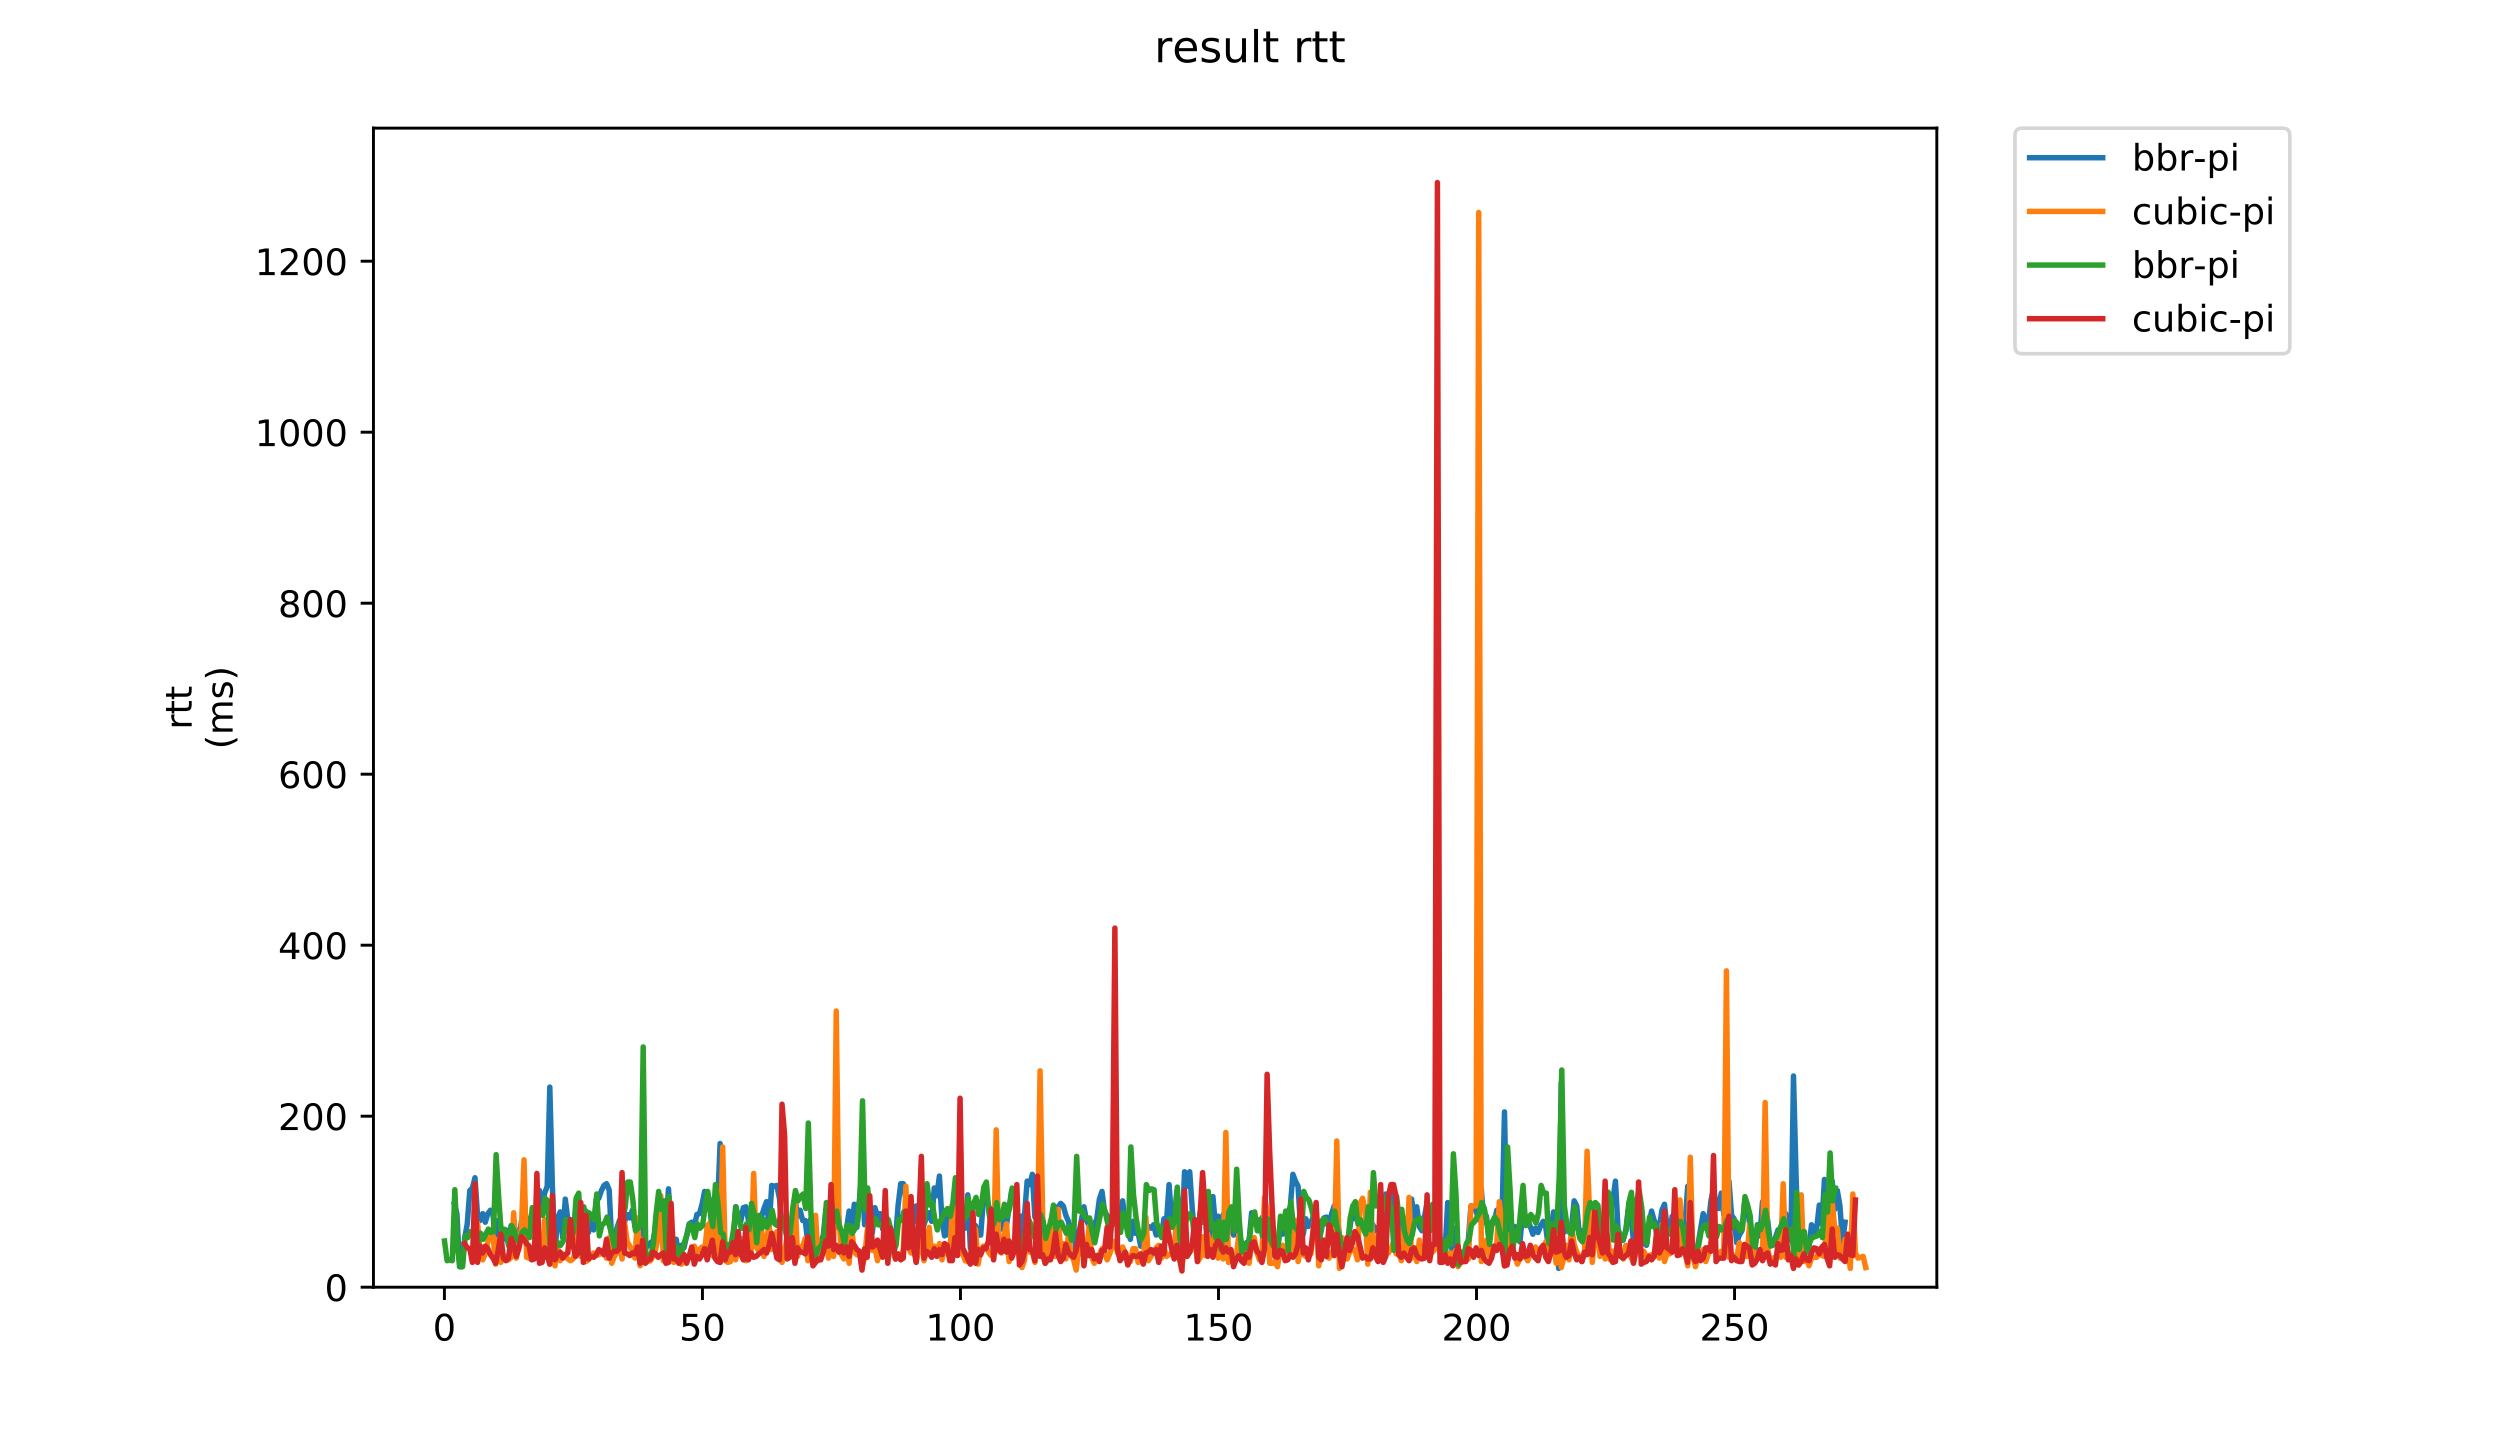 <?xml version="1.0" encoding="utf-8" standalone="no"?>
<!DOCTYPE svg PUBLIC "-//W3C//DTD SVG 1.1//EN"
  "http://www.w3.org/Graphics/SVG/1.1/DTD/svg11.dtd">
<!-- Created with matplotlib (https://matplotlib.org/) -->
<svg height="396pt" version="1.1" viewBox="0 0 684 396" width="684pt" xmlns="http://www.w3.org/2000/svg" xmlns:xlink="http://www.w3.org/1999/xlink">
 <defs>
  <style type="text/css">
*{stroke-linecap:butt;stroke-linejoin:round;}
  </style>
 </defs>
 <g id="figure_1">
  <g id="patch_1">
   <path d="M 0 396 
L 684 396 
L 684 0 
L 0 0 
z
" style="fill:#ffffff;"/>
  </g>
  <g id="axes_1">
   <g id="patch_2">
    <path d="M 102.175 352.174 
L 529.913 352.174 
L 529.913 35.062 
L 102.175 35.062 
z
" style="fill:#ffffff;"/>
   </g>
   <g id="matplotlib.axis_1">
    <g id="xtick_1">
     <g id="line2d_1">
      <defs>
       <path d="M 0 0 
L 0 3.5 
" id="mc5ba6d567b" style="stroke:#000000;stroke-width:0.8;"/>
      </defs>
      <g>
       <use style="stroke:#000000;stroke-width:0.8;" x="121.591" xlink:href="#mc5ba6d567b" y="352.174"/>
      </g>
     </g>
     <g id="text_1">
      <!-- 0 -->
      <defs>
       <path d="M 31.781 66.406 
Q 24.172 66.406 20.328 58.906 
Q 16.5 51.422 16.5 36.375 
Q 16.5 21.391 20.328 13.891 
Q 24.172 6.391 31.781 6.391 
Q 39.453 6.391 43.281 13.891 
Q 47.125 21.391 47.125 36.375 
Q 47.125 51.422 43.281 58.906 
Q 39.453 66.406 31.781 66.406 
z
M 31.781 74.219 
Q 44.047 74.219 50.516 64.516 
Q 56.984 54.828 56.984 36.375 
Q 56.984 17.969 50.516 8.266 
Q 44.047 -1.422 31.781 -1.422 
Q 19.531 -1.422 13.062 8.266 
Q 6.594 17.969 6.594 36.375 
Q 6.594 54.828 13.062 64.516 
Q 19.531 74.219 31.781 74.219 
z
" id="DejaVuSans-48"/>
      </defs>
      <g transform="translate(118.41 366.773)scale(0.1 -0.1)">
       <use xlink:href="#DejaVuSans-48"/>
      </g>
     </g>
    </g>
    <g id="xtick_2">
     <g id="line2d_2">
      <g>
       <use style="stroke:#000000;stroke-width:0.8;" x="192.187" xlink:href="#mc5ba6d567b" y="352.174"/>
      </g>
     </g>
     <g id="text_2">
      <!-- 50 -->
      <defs>
       <path d="M 10.797 72.906 
L 49.516 72.906 
L 49.516 64.594 
L 19.828 64.594 
L 19.828 46.734 
Q 21.969 47.469 24.109 47.828 
Q 26.266 48.188 28.422 48.188 
Q 40.625 48.188 47.75 41.5 
Q 54.891 34.812 54.891 23.391 
Q 54.891 11.625 47.562 5.094 
Q 40.234 -1.422 26.906 -1.422 
Q 22.312 -1.422 17.547 -0.641 
Q 12.797 0.141 7.719 1.703 
L 7.719 11.625 
Q 12.109 9.234 16.797 8.062 
Q 21.484 6.891 26.703 6.891 
Q 35.156 6.891 40.078 11.328 
Q 45.016 15.766 45.016 23.391 
Q 45.016 31 40.078 35.438 
Q 35.156 39.891 26.703 39.891 
Q 22.75 39.891 18.812 39.016 
Q 14.891 38.141 10.797 36.281 
z
" id="DejaVuSans-53"/>
      </defs>
      <g transform="translate(185.825 366.773)scale(0.1 -0.1)">
       <use xlink:href="#DejaVuSans-53"/>
       <use x="63.623" xlink:href="#DejaVuSans-48"/>
      </g>
     </g>
    </g>
    <g id="xtick_3">
     <g id="line2d_3">
      <g>
       <use style="stroke:#000000;stroke-width:0.8;" x="262.783" xlink:href="#mc5ba6d567b" y="352.174"/>
      </g>
     </g>
     <g id="text_3">
      <!-- 100 -->
      <defs>
       <path d="M 12.406 8.297 
L 28.516 8.297 
L 28.516 63.922 
L 10.984 60.406 
L 10.984 69.391 
L 28.422 72.906 
L 38.281 72.906 
L 38.281 8.297 
L 54.391 8.297 
L 54.391 0 
L 12.406 0 
z
" id="DejaVuSans-49"/>
      </defs>
      <g transform="translate(253.239 366.773)scale(0.1 -0.1)">
       <use xlink:href="#DejaVuSans-49"/>
       <use x="63.623" xlink:href="#DejaVuSans-48"/>
       <use x="127.246" xlink:href="#DejaVuSans-48"/>
      </g>
     </g>
    </g>
    <g id="xtick_4">
     <g id="line2d_4">
      <g>
       <use style="stroke:#000000;stroke-width:0.8;" x="333.379" xlink:href="#mc5ba6d567b" y="352.174"/>
      </g>
     </g>
     <g id="text_4">
      <!-- 150 -->
      <g transform="translate(323.835 366.773)scale(0.1 -0.1)">
       <use xlink:href="#DejaVuSans-49"/>
       <use x="63.623" xlink:href="#DejaVuSans-53"/>
       <use x="127.246" xlink:href="#DejaVuSans-48"/>
      </g>
     </g>
    </g>
    <g id="xtick_5">
     <g id="line2d_5">
      <g>
       <use style="stroke:#000000;stroke-width:0.8;" x="403.975" xlink:href="#mc5ba6d567b" y="352.174"/>
      </g>
     </g>
     <g id="text_5">
      <!-- 200 -->
      <defs>
       <path d="M 19.188 8.297 
L 53.609 8.297 
L 53.609 0 
L 7.328 0 
L 7.328 8.297 
Q 12.938 14.109 22.625 23.891 
Q 32.328 33.688 34.812 36.531 
Q 39.547 41.844 41.422 45.531 
Q 43.312 49.219 43.312 52.781 
Q 43.312 58.594 39.234 62.25 
Q 35.156 65.922 28.609 65.922 
Q 23.969 65.922 18.812 64.312 
Q 13.672 62.703 7.812 59.422 
L 7.812 69.391 
Q 13.766 71.781 18.938 73 
Q 24.125 74.219 28.422 74.219 
Q 39.75 74.219 46.484 68.547 
Q 53.219 62.891 53.219 53.422 
Q 53.219 48.922 51.531 44.891 
Q 49.859 40.875 45.406 35.406 
Q 44.188 33.984 37.641 27.219 
Q 31.109 20.453 19.188 8.297 
z
" id="DejaVuSans-50"/>
      </defs>
      <g transform="translate(394.431 366.773)scale(0.1 -0.1)">
       <use xlink:href="#DejaVuSans-50"/>
       <use x="63.623" xlink:href="#DejaVuSans-48"/>
       <use x="127.246" xlink:href="#DejaVuSans-48"/>
      </g>
     </g>
    </g>
    <g id="xtick_6">
     <g id="line2d_6">
      <g>
       <use style="stroke:#000000;stroke-width:0.8;" x="474.571" xlink:href="#mc5ba6d567b" y="352.174"/>
      </g>
     </g>
     <g id="text_6">
      <!-- 250 -->
      <g transform="translate(465.027 366.773)scale(0.1 -0.1)">
       <use xlink:href="#DejaVuSans-50"/>
       <use x="63.623" xlink:href="#DejaVuSans-53"/>
       <use x="127.246" xlink:href="#DejaVuSans-48"/>
      </g>
     </g>
    </g>
   </g>
   <g id="matplotlib.axis_2">
    <g id="ytick_1">
     <g id="line2d_7">
      <defs>
       <path d="M 0 0 
L -3.5 0 
" id="m03e5c5fbee" style="stroke:#000000;stroke-width:0.8;"/>
      </defs>
      <g>
       <use style="stroke:#000000;stroke-width:0.8;" x="102.175" xlink:href="#m03e5c5fbee" y="352.174"/>
      </g>
     </g>
     <g id="text_7">
      <!-- 0 -->
      <g transform="translate(88.813 355.973)scale(0.1 -0.1)">
       <use xlink:href="#DejaVuSans-48"/>
      </g>
     </g>
    </g>
    <g id="ytick_2">
     <g id="line2d_8">
      <g>
       <use style="stroke:#000000;stroke-width:0.8;" x="102.175" xlink:href="#m03e5c5fbee" y="305.39"/>
      </g>
     </g>
     <g id="text_8">
      <!-- 200 -->
      <g transform="translate(76.088 309.19)scale(0.1 -0.1)">
       <use xlink:href="#DejaVuSans-50"/>
       <use x="63.623" xlink:href="#DejaVuSans-48"/>
       <use x="127.246" xlink:href="#DejaVuSans-48"/>
      </g>
     </g>
    </g>
    <g id="ytick_3">
     <g id="line2d_9">
      <g>
       <use style="stroke:#000000;stroke-width:0.8;" x="102.175" xlink:href="#m03e5c5fbee" y="258.607"/>
      </g>
     </g>
     <g id="text_9">
      <!-- 400 -->
      <defs>
       <path d="M 37.797 64.312 
L 12.891 25.391 
L 37.797 25.391 
z
M 35.203 72.906 
L 47.609 72.906 
L 47.609 25.391 
L 58.016 25.391 
L 58.016 17.188 
L 47.609 17.188 
L 47.609 0 
L 37.797 0 
L 37.797 17.188 
L 4.891 17.188 
L 4.891 26.703 
z
" id="DejaVuSans-52"/>
      </defs>
      <g transform="translate(76.088 262.406)scale(0.1 -0.1)">
       <use xlink:href="#DejaVuSans-52"/>
       <use x="63.623" xlink:href="#DejaVuSans-48"/>
       <use x="127.246" xlink:href="#DejaVuSans-48"/>
      </g>
     </g>
    </g>
    <g id="ytick_4">
     <g id="line2d_10">
      <g>
       <use style="stroke:#000000;stroke-width:0.8;" x="102.175" xlink:href="#m03e5c5fbee" y="211.823"/>
      </g>
     </g>
     <g id="text_10">
      <!-- 600 -->
      <defs>
       <path d="M 33.016 40.375 
Q 26.375 40.375 22.484 35.828 
Q 18.609 31.297 18.609 23.391 
Q 18.609 15.531 22.484 10.953 
Q 26.375 6.391 33.016 6.391 
Q 39.656 6.391 43.531 10.953 
Q 47.406 15.531 47.406 23.391 
Q 47.406 31.297 43.531 35.828 
Q 39.656 40.375 33.016 40.375 
z
M 52.594 71.297 
L 52.594 62.312 
Q 48.875 64.062 45.094 64.984 
Q 41.312 65.922 37.594 65.922 
Q 27.828 65.922 22.672 59.328 
Q 17.531 52.734 16.797 39.406 
Q 19.672 43.656 24.016 45.922 
Q 28.375 48.188 33.594 48.188 
Q 44.578 48.188 50.953 41.516 
Q 57.328 34.859 57.328 23.391 
Q 57.328 12.156 50.688 5.359 
Q 44.047 -1.422 33.016 -1.422 
Q 20.359 -1.422 13.672 8.266 
Q 6.984 17.969 6.984 36.375 
Q 6.984 53.656 15.188 63.938 
Q 23.391 74.219 37.203 74.219 
Q 40.922 74.219 44.703 73.484 
Q 48.484 72.75 52.594 71.297 
z
" id="DejaVuSans-54"/>
      </defs>
      <g transform="translate(76.088 215.622)scale(0.1 -0.1)">
       <use xlink:href="#DejaVuSans-54"/>
       <use x="63.623" xlink:href="#DejaVuSans-48"/>
       <use x="127.246" xlink:href="#DejaVuSans-48"/>
      </g>
     </g>
    </g>
    <g id="ytick_5">
     <g id="line2d_11">
      <g>
       <use style="stroke:#000000;stroke-width:0.8;" x="102.175" xlink:href="#m03e5c5fbee" y="165.039"/>
      </g>
     </g>
     <g id="text_11">
      <!-- 800 -->
      <defs>
       <path d="M 31.781 34.625 
Q 24.75 34.625 20.719 30.859 
Q 16.703 27.094 16.703 20.516 
Q 16.703 13.922 20.719 10.156 
Q 24.75 6.391 31.781 6.391 
Q 38.812 6.391 42.859 10.172 
Q 46.922 13.969 46.922 20.516 
Q 46.922 27.094 42.891 30.859 
Q 38.875 34.625 31.781 34.625 
z
M 21.922 38.812 
Q 15.578 40.375 12.031 44.719 
Q 8.5 49.078 8.5 55.328 
Q 8.5 64.062 14.719 69.141 
Q 20.953 74.219 31.781 74.219 
Q 42.672 74.219 48.875 69.141 
Q 55.078 64.062 55.078 55.328 
Q 55.078 49.078 51.531 44.719 
Q 48 40.375 41.703 38.812 
Q 48.828 37.156 52.797 32.312 
Q 56.781 27.484 56.781 20.516 
Q 56.781 9.906 50.312 4.234 
Q 43.844 -1.422 31.781 -1.422 
Q 19.734 -1.422 13.25 4.234 
Q 6.781 9.906 6.781 20.516 
Q 6.781 27.484 10.781 32.312 
Q 14.797 37.156 21.922 38.812 
z
M 18.312 54.391 
Q 18.312 48.734 21.844 45.562 
Q 25.391 42.391 31.781 42.391 
Q 38.141 42.391 41.719 45.562 
Q 45.312 48.734 45.312 54.391 
Q 45.312 60.062 41.719 63.234 
Q 38.141 66.406 31.781 66.406 
Q 25.391 66.406 21.844 63.234 
Q 18.312 60.062 18.312 54.391 
z
" id="DejaVuSans-56"/>
      </defs>
      <g transform="translate(76.088 168.839)scale(0.1 -0.1)">
       <use xlink:href="#DejaVuSans-56"/>
       <use x="63.623" xlink:href="#DejaVuSans-48"/>
       <use x="127.246" xlink:href="#DejaVuSans-48"/>
      </g>
     </g>
    </g>
    <g id="ytick_6">
     <g id="line2d_12">
      <g>
       <use style="stroke:#000000;stroke-width:0.8;" x="102.175" xlink:href="#m03e5c5fbee" y="118.256"/>
      </g>
     </g>
     <g id="text_12">
      <!-- 1000 -->
      <g transform="translate(69.725 122.055)scale(0.1 -0.1)">
       <use xlink:href="#DejaVuSans-49"/>
       <use x="63.623" xlink:href="#DejaVuSans-48"/>
       <use x="127.246" xlink:href="#DejaVuSans-48"/>
       <use x="190.869" xlink:href="#DejaVuSans-48"/>
      </g>
     </g>
    </g>
    <g id="ytick_7">
     <g id="line2d_13">
      <g>
       <use style="stroke:#000000;stroke-width:0.8;" x="102.175" xlink:href="#m03e5c5fbee" y="71.472"/>
      </g>
     </g>
     <g id="text_13">
      <!-- 1200 -->
      <g transform="translate(69.725 75.271)scale(0.1 -0.1)">
       <use xlink:href="#DejaVuSans-49"/>
       <use x="63.623" xlink:href="#DejaVuSans-50"/>
       <use x="127.246" xlink:href="#DejaVuSans-48"/>
       <use x="190.869" xlink:href="#DejaVuSans-48"/>
      </g>
     </g>
    </g>
    <g id="text_14">
     <!-- rtt -->
     <defs>
      <path d="M 41.109 46.297 
Q 39.594 47.172 37.812 47.578 
Q 36.031 48 33.891 48 
Q 26.266 48 22.188 43.047 
Q 18.109 38.094 18.109 28.812 
L 18.109 0 
L 9.078 0 
L 9.078 54.688 
L 18.109 54.688 
L 18.109 46.188 
Q 20.953 51.172 25.484 53.578 
Q 30.031 56 36.531 56 
Q 37.453 56 38.578 55.875 
Q 39.703 55.766 41.062 55.516 
z
" id="DejaVuSans-114"/>
      <path d="M 18.312 70.219 
L 18.312 54.688 
L 36.812 54.688 
L 36.812 47.703 
L 18.312 47.703 
L 18.312 18.016 
Q 18.312 11.328 20.141 9.422 
Q 21.969 7.516 27.594 7.516 
L 36.812 7.516 
L 36.812 0 
L 27.594 0 
Q 17.188 0 13.234 3.875 
Q 9.281 7.766 9.281 18.016 
L 9.281 47.703 
L 2.688 47.703 
L 2.688 54.688 
L 9.281 54.688 
L 9.281 70.219 
z
" id="DejaVuSans-116"/>
     </defs>
     <g transform="translate(52.448 199.594)rotate(-90)scale(0.1 -0.1)">
      <use xlink:href="#DejaVuSans-114"/>
      <use x="41.113" xlink:href="#DejaVuSans-116"/>
      <use x="80.322" xlink:href="#DejaVuSans-116"/>
     </g>
     <!-- (ms) -->
     <defs>
      <path d="M 31 75.875 
Q 24.469 64.656 21.281 53.656 
Q 18.109 42.672 18.109 31.391 
Q 18.109 20.125 21.312 9.062 
Q 24.516 -2 31 -13.188 
L 23.188 -13.188 
Q 15.875 -1.703 12.234 9.375 
Q 8.594 20.453 8.594 31.391 
Q 8.594 42.281 12.203 53.312 
Q 15.828 64.359 23.188 75.875 
z
" id="DejaVuSans-40"/>
      <path d="M 52 44.188 
Q 55.375 50.25 60.062 53.125 
Q 64.75 56 71.094 56 
Q 79.641 56 84.281 50.016 
Q 88.922 44.047 88.922 33.016 
L 88.922 0 
L 79.891 0 
L 79.891 32.719 
Q 79.891 40.578 77.094 44.375 
Q 74.312 48.188 68.609 48.188 
Q 61.625 48.188 57.562 43.547 
Q 53.516 38.922 53.516 30.906 
L 53.516 0 
L 44.484 0 
L 44.484 32.719 
Q 44.484 40.625 41.703 44.406 
Q 38.922 48.188 33.109 48.188 
Q 26.219 48.188 22.156 43.531 
Q 18.109 38.875 18.109 30.906 
L 18.109 0 
L 9.078 0 
L 9.078 54.688 
L 18.109 54.688 
L 18.109 46.188 
Q 21.188 51.219 25.484 53.609 
Q 29.781 56 35.688 56 
Q 41.656 56 45.828 52.969 
Q 50 49.953 52 44.188 
z
" id="DejaVuSans-109"/>
      <path d="M 44.281 53.078 
L 44.281 44.578 
Q 40.484 46.531 36.375 47.5 
Q 32.281 48.484 27.875 48.484 
Q 21.188 48.484 17.844 46.438 
Q 14.5 44.391 14.5 40.281 
Q 14.5 37.156 16.891 35.375 
Q 19.281 33.594 26.516 31.984 
L 29.594 31.297 
Q 39.156 29.25 43.188 25.516 
Q 47.219 21.781 47.219 15.094 
Q 47.219 7.469 41.188 3.016 
Q 35.156 -1.422 24.609 -1.422 
Q 20.219 -1.422 15.453 -0.562 
Q 10.688 0.297 5.422 2 
L 5.422 11.281 
Q 10.406 8.688 15.234 7.391 
Q 20.062 6.109 24.812 6.109 
Q 31.156 6.109 34.562 8.281 
Q 37.984 10.453 37.984 14.406 
Q 37.984 18.062 35.516 20.016 
Q 33.062 21.969 24.703 23.781 
L 21.578 24.516 
Q 13.234 26.266 9.516 29.906 
Q 5.812 33.547 5.812 39.891 
Q 5.812 47.609 11.281 51.797 
Q 16.75 56 26.812 56 
Q 31.781 56 36.172 55.266 
Q 40.578 54.547 44.281 53.078 
z
" id="DejaVuSans-115"/>
      <path d="M 8.016 75.875 
L 15.828 75.875 
Q 23.141 64.359 26.781 53.312 
Q 30.422 42.281 30.422 31.391 
Q 30.422 20.453 26.781 9.375 
Q 23.141 -1.703 15.828 -13.188 
L 8.016 -13.188 
Q 14.5 -2 17.703 9.062 
Q 20.906 20.125 20.906 31.391 
Q 20.906 42.672 17.703 53.656 
Q 14.5 64.656 8.016 75.875 
z
" id="DejaVuSans-41"/>
     </defs>
     <g transform="translate(63.646 204.995)rotate(-90)scale(0.1 -0.1)">
      <use xlink:href="#DejaVuSans-40"/>
      <use x="39.014" xlink:href="#DejaVuSans-109"/>
      <use x="136.426" xlink:href="#DejaVuSans-115"/>
      <use x="188.525" xlink:href="#DejaVuSans-41"/>
     </g>
    </g>
   </g>
   <g id="line2d_14">
    <path clip-path="url(#p53ab6e834b)" d="M 124.305 329.484 
L 125.011 332.057 
L 125.717 346.56 
L 126.423 346.56 
L 127.129 338.841 
L 127.835 334.864 
L 128.541 325.741 
L 129.247 325.04 
L 129.953 322.233 
L 130.659 332.525 
L 131.365 333.929 
L 132.071 332.057 
L 132.776 334.396 
L 133.482 332.057 
L 134.188 331.121 
L 134.894 332.291 
L 135.6 341.18 
L 136.306 333.929 
L 137.012 336.268 
L 137.718 339.075 
L 138.424 336.502 
L 139.13 340.712 
L 139.836 335.332 
L 140.542 335.566 
L 141.248 336.736 
L 141.954 339.543 
L 142.66 334.162 
L 143.366 336.034 
L 144.072 333.227 
L 144.778 336.034 
L 145.484 332.057 
L 146.19 336.736 
L 146.896 333.929 
L 147.602 325.741 
L 148.308 331.121 
L 149.014 326.443 
L 149.719 324.572 
L 150.425 297.437 
L 151.131 324.572 
L 151.837 342.35 
L 152.543 333.695 
L 153.249 331.589 
L 153.955 338.607 
L 154.661 328.081 
L 155.367 333.695 
L 156.073 338.139 
L 156.779 335.8 
L 157.485 334.864 
L 158.191 335.8 
L 158.897 338.841 
L 159.603 337.437 
L 160.309 331.355 
L 161.015 337.203 
L 161.721 332.759 
L 162.427 336.502 
L 163.133 328.314 
L 163.839 327.847 
L 164.545 325.741 
L 165.251 324.338 
L 165.957 323.87 
L 166.663 325.507 
L 167.368 339.776 
L 168.074 341.648 
L 168.78 336.034 
L 169.486 333.929 
L 170.192 338.607 
L 170.898 334.162 
L 171.604 332.291 
L 172.31 333.227 
L 173.016 331.121 
L 173.722 335.566 
L 174.428 334.864 
L 175.134 340.01 
L 175.84 328.314 
L 176.546 341.18 
L 177.252 340.946 
L 177.958 340.01 
L 178.664 339.543 
L 179.37 336.268 
L 180.076 335.8 
L 180.782 337.437 
L 181.488 336.268 
L 182.194 335.332 
L 182.9 325.274 
L 183.606 337.671 
L 184.312 341.882 
L 185.017 339.075 
L 185.723 344.221 
L 186.429 340.712 
L 187.135 341.414 
L 188.547 334.864 
L 189.253 334.396 
L 189.959 335.566 
L 190.665 332.291 
L 191.371 332.057 
L 192.077 329.484 
L 192.783 325.975 
L 193.489 326.209 
L 194.195 328.548 
L 194.901 338.373 
L 195.607 330.888 
L 196.313 330.42 
L 197.019 312.876 
L 197.725 331.823 
L 198.431 343.285 
L 199.843 340.712 
L 200.549 341.882 
L 201.255 330.186 
L 201.96 333.227 
L 202.666 334.162 
L 203.372 330.42 
L 204.078 330.186 
L 204.784 333.929 
L 205.49 332.057 
L 206.196 333.695 
L 206.902 339.776 
L 207.608 334.396 
L 208.314 332.993 
L 209.02 330.654 
L 209.726 328.782 
L 210.432 335.8 
L 211.138 324.338 
L 211.844 324.572 
L 212.55 324.338 
L 213.256 327.847 
L 213.962 335.332 
L 214.668 334.63 
L 215.374 336.969 
L 216.08 338.373 
L 216.786 334.63 
L 217.492 327.847 
L 218.198 332.759 
L 218.904 331.121 
L 219.609 333.929 
L 220.315 333.929 
L 221.021 340.244 
L 221.727 333.695 
L 222.433 344.455 
L 223.139 342.817 
L 223.845 339.543 
L 224.551 340.244 
L 225.257 337.905 
L 225.963 331.121 
L 226.669 336.502 
L 227.375 328.081 
L 228.081 329.016 
L 228.787 335.8 
L 229.493 334.864 
L 230.199 337.437 
L 230.905 340.946 
L 232.317 331.355 
L 233.023 337.437 
L 233.729 329.484 
L 234.435 335.8 
L 235.847 320.829 
L 236.552 335.098 
L 237.258 333.695 
L 237.964 333.695 
L 238.67 337.203 
L 239.376 330.42 
L 240.082 332.759 
L 240.788 332.057 
L 241.494 336.268 
L 242.2 335.332 
L 242.906 334.864 
L 243.612 336.268 
L 244.318 339.075 
L 245.024 338.841 
L 245.73 329.718 
L 246.436 323.87 
L 247.142 323.87 
L 247.848 328.081 
L 248.554 330.186 
L 249.26 334.396 
L 249.966 334.396 
L 250.672 329.952 
L 251.378 336.268 
L 252.084 331.589 
L 252.79 335.098 
L 253.496 332.993 
L 254.201 331.823 
L 254.907 334.162 
L 255.613 325.04 
L 256.319 327.145 
L 257.025 321.765 
L 257.731 333.929 
L 258.437 338.139 
L 259.143 332.525 
L 259.849 338.139 
L 260.555 334.396 
L 261.261 328.548 
L 261.967 328.314 
L 262.673 328.548 
L 263.379 333.695 
L 264.085 336.034 
L 264.791 326.911 
L 265.497 341.414 
L 266.203 337.671 
L 266.909 335.332 
L 267.615 337.905 
L 268.321 337.905 
L 269.027 328.548 
L 269.733 328.081 
L 271.145 331.589 
L 271.85 336.268 
L 272.556 332.291 
L 273.262 335.098 
L 273.968 336.268 
L 274.674 332.291 
L 275.38 335.098 
L 276.792 325.741 
L 277.498 325.741 
L 278.204 331.823 
L 278.91 340.712 
L 279.616 332.759 
L 280.322 332.291 
L 281.028 323.168 
L 281.734 324.104 
L 282.44 321.297 
L 283.146 332.993 
L 283.852 331.823 
L 284.558 326.209 
L 285.264 335.332 
L 285.97 341.648 
L 286.676 337.437 
L 287.382 339.776 
L 288.088 335.098 
L 288.793 333.695 
L 289.499 330.186 
L 290.205 329.25 
L 290.911 329.952 
L 291.617 332.525 
L 292.323 334.162 
L 293.029 338.841 
L 293.735 335.098 
L 294.441 343.519 
L 295.147 337.671 
L 296.559 330.186 
L 297.265 333.929 
L 298.677 336.736 
L 300.089 333.461 
L 300.795 328.081 
L 301.501 325.975 
L 302.207 331.589 
L 302.913 332.525 
L 303.619 333.695 
L 304.325 334.396 
L 305.031 330.654 
L 305.737 330.186 
L 306.442 334.864 
L 307.148 328.548 
L 307.854 334.396 
L 308.56 336.268 
L 309.266 339.075 
L 309.972 334.162 
L 310.678 337.437 
L 311.384 337.203 
L 312.09 340.946 
L 312.796 340.946 
L 313.502 336.268 
L 314.208 335.566 
L 314.914 336.034 
L 315.62 335.098 
L 316.326 337.905 
L 317.032 336.969 
L 317.738 338.373 
L 318.444 333.461 
L 319.15 334.396 
L 319.856 324.104 
L 320.562 333.461 
L 321.268 335.332 
L 321.974 325.975 
L 322.68 331.121 
L 323.385 338.139 
L 324.091 320.595 
L 324.797 324.572 
L 325.503 320.595 
L 326.209 330.888 
L 326.915 339.075 
L 327.621 339.543 
L 328.327 332.057 
L 329.033 334.396 
L 329.739 333.695 
L 331.151 338.373 
L 331.857 327.379 
L 332.563 335.566 
L 333.269 332.759 
L 333.975 338.607 
L 334.681 332.291 
L 335.387 336.736 
L 336.093 334.396 
L 337.505 337.905 
L 338.211 337.671 
L 338.917 336.034 
L 339.623 340.478 
L 340.329 341.414 
L 341.034 340.01 
L 341.74 339.543 
L 342.446 331.823 
L 343.152 333.929 
L 343.858 334.396 
L 344.564 336.736 
L 345.27 333.227 
L 345.976 332.291 
L 346.682 336.034 
L 347.388 336.034 
L 348.094 340.712 
L 348.8 339.543 
L 349.506 343.051 
L 350.212 335.332 
L 350.918 337.671 
L 351.624 334.396 
L 352.33 332.525 
L 353.036 329.952 
L 353.742 321.297 
L 354.448 323.168 
L 355.154 324.572 
L 355.86 336.268 
L 356.566 337.671 
L 357.272 333.461 
L 357.977 335.566 
L 358.683 334.396 
L 359.389 332.759 
L 360.801 339.776 
L 362.213 333.227 
L 362.919 332.993 
L 363.625 335.566 
L 364.331 332.057 
L 365.037 329.952 
L 365.743 331.823 
L 366.449 337.905 
L 367.155 342.35 
L 367.861 342.35 
L 368.567 340.478 
L 369.273 336.268 
L 369.979 331.355 
L 370.685 333.227 
L 371.391 333.929 
L 372.097 335.098 
L 373.509 336.034 
L 374.215 334.162 
L 374.921 336.736 
L 375.626 335.098 
L 376.332 336.736 
L 377.038 335.8 
L 377.744 338.373 
L 378.45 335.332 
L 379.156 326.677 
L 379.862 327.847 
L 380.568 326.209 
L 381.274 335.566 
L 381.98 327.379 
L 382.686 336.736 
L 383.392 339.075 
L 384.098 333.227 
L 385.51 340.712 
L 386.216 328.081 
L 386.922 332.993 
L 387.628 330.186 
L 388.334 335.566 
L 389.04 336.736 
L 390.452 329.016 
L 391.158 333.227 
L 391.864 331.589 
L 392.57 332.291 
L 393.275 332.057 
L 393.981 339.309 
L 394.687 340.244 
L 395.393 341.648 
L 396.099 329.016 
L 397.511 344.689 
L 398.217 336.034 
L 398.923 346.092 
L 399.629 343.987 
L 400.335 343.753 
L 401.041 342.35 
L 401.747 339.075 
L 402.453 329.952 
L 403.159 330.186 
L 403.865 331.355 
L 404.571 333.695 
L 405.277 325.274 
L 405.983 334.396 
L 406.689 332.759 
L 407.395 339.075 
L 408.101 334.63 
L 408.807 334.63 
L 409.513 331.121 
L 410.218 334.162 
L 410.924 334.63 
L 411.63 304.221 
L 412.336 340.478 
L 413.042 327.847 
L 413.748 339.309 
L 414.454 335.566 
L 415.16 338.841 
L 415.866 339.776 
L 416.572 331.823 
L 417.278 332.525 
L 418.69 335.566 
L 419.396 337.671 
L 420.102 336.034 
L 420.808 337.203 
L 421.514 335.332 
L 422.22 334.162 
L 422.926 335.8 
L 423.632 341.18 
L 425.044 331.589 
L 425.75 333.227 
L 426.456 347.028 
L 427.162 296.268 
L 427.867 337.203 
L 429.279 335.8 
L 429.985 335.566 
L 430.691 328.548 
L 431.397 329.952 
L 432.103 337.671 
L 432.809 336.736 
L 433.515 339.075 
L 434.927 329.484 
L 435.633 333.695 
L 436.339 334.864 
L 437.045 335.098 
L 437.751 337.671 
L 438.457 333.929 
L 439.163 333.929 
L 439.869 327.847 
L 440.575 331.355 
L 441.281 328.314 
L 441.987 323.168 
L 442.693 336.268 
L 443.399 338.841 
L 444.105 339.309 
L 444.81 336.502 
L 445.516 330.888 
L 446.222 332.993 
L 446.928 339.543 
L 448.34 332.057 
L 449.752 340.01 
L 450.458 340.712 
L 451.164 334.864 
L 451.87 331.355 
L 452.576 333.929 
L 453.282 335.098 
L 453.988 336.034 
L 454.694 331.121 
L 455.4 329.484 
L 456.106 335.8 
L 456.812 337.437 
L 457.518 332.759 
L 458.224 332.291 
L 458.93 334.864 
L 459.636 332.291 
L 460.342 335.332 
L 461.048 334.63 
L 461.754 324.572 
L 462.459 329.016 
L 463.165 342.584 
L 463.871 343.519 
L 464.577 340.478 
L 465.989 332.057 
L 466.695 333.929 
L 467.401 334.864 
L 468.107 328.548 
L 468.813 325.274 
L 469.519 329.952 
L 470.225 330.654 
L 470.931 326.443 
L 471.637 332.291 
L 472.343 328.782 
L 473.049 323.168 
L 473.755 332.525 
L 474.461 333.461 
L 475.167 340.01 
L 475.873 337.905 
L 476.579 336.736 
L 477.285 329.25 
L 477.991 329.484 
L 478.697 334.864 
L 479.402 344.689 
L 480.108 341.882 
L 480.814 335.098 
L 481.52 338.139 
L 482.226 328.782 
L 482.932 329.718 
L 483.638 333.929 
L 484.344 340.01 
L 485.05 340.712 
L 486.462 336.502 
L 487.168 337.203 
L 487.874 334.162 
L 488.58 332.057 
L 489.286 338.841 
L 489.992 339.309 
L 490.698 294.396 
L 491.404 321.765 
L 492.11 343.285 
L 492.816 341.414 
L 493.522 339.075 
L 494.228 341.882 
L 494.934 341.18 
L 495.64 335.098 
L 496.346 338.373 
L 497.051 336.034 
L 497.757 329.718 
L 498.463 334.864 
L 499.169 322.7 
L 499.875 331.823 
L 500.581 343.051 
L 501.287 323.168 
L 501.993 330.888 
L 502.699 325.741 
L 503.405 329.952 
L 504.111 339.776 
L 504.817 334.396 
L 504.817 334.396 
" style="fill:none;stroke:#1f77b4;stroke-linecap:square;stroke-width:1.5;"/>
   </g>
   <g id="line2d_15">
    <path clip-path="url(#p53ab6e834b)" d="M 129.958 337.905 
L 130.664 334.63 
L 131.37 342.35 
L 132.076 344.689 
L 132.782 343.051 
L 134.194 336.736 
L 134.9 338.139 
L 135.606 345.858 
L 136.312 339.075 
L 137.018 345.391 
L 137.724 343.753 
L 138.43 343.753 
L 139.136 344.689 
L 139.842 343.987 
L 140.548 331.823 
L 141.254 344.221 
L 141.96 340.478 
L 142.666 336.034 
L 143.372 317.32 
L 144.077 343.987 
L 144.783 344.221 
L 145.489 344.221 
L 146.195 341.18 
L 146.901 332.291 
L 147.607 341.882 
L 148.313 344.455 
L 149.019 333.695 
L 149.725 339.075 
L 150.431 345.858 
L 151.137 336.034 
L 151.843 346.326 
L 152.549 341.18 
L 153.255 344.923 
L 153.961 343.051 
L 155.373 344.455 
L 156.079 344.923 
L 156.785 344.455 
L 157.491 342.116 
L 158.197 331.355 
L 158.903 343.753 
L 159.609 343.285 
L 160.315 345.157 
L 161.02 344.689 
L 161.726 343.285 
L 162.432 342.817 
L 163.138 343.519 
L 163.844 343.285 
L 164.55 342.817 
L 165.256 341.882 
L 165.962 344.221 
L 166.668 338.607 
L 167.374 345.624 
L 168.08 343.753 
L 168.786 342.817 
L 169.492 339.075 
L 170.198 344.455 
L 170.904 334.63 
L 171.61 339.776 
L 172.316 340.946 
L 173.728 344.221 
L 174.434 333.227 
L 175.14 346.326 
L 175.846 339.075 
L 176.552 345.391 
L 177.964 344.923 
L 178.669 343.753 
L 179.375 341.882 
L 180.081 338.373 
L 180.787 327.145 
L 181.493 344.923 
L 182.199 344.689 
L 182.905 343.051 
L 183.611 342.584 
L 184.317 345.391 
L 185.023 344.221 
L 185.729 345.157 
L 186.435 345.858 
L 187.141 343.285 
L 187.847 343.987 
L 188.553 343.753 
L 189.259 342.817 
L 189.965 340.946 
L 190.671 342.584 
L 192.083 341.18 
L 192.789 342.584 
L 193.495 335.332 
L 194.201 334.63 
L 194.907 343.519 
L 195.613 340.712 
L 196.318 332.057 
L 197.024 345.391 
L 197.73 313.812 
L 198.436 344.923 
L 199.142 345.391 
L 199.848 345.157 
L 200.554 341.882 
L 201.26 344.689 
L 201.966 341.414 
L 202.672 338.841 
L 203.378 340.478 
L 204.084 344.923 
L 205.496 342.116 
L 206.202 321.063 
L 206.908 341.18 
L 207.614 342.35 
L 208.32 336.034 
L 209.026 343.753 
L 209.732 338.841 
L 210.438 335.332 
L 211.144 341.882 
L 212.556 336.969 
L 213.261 340.478 
L 213.967 345.391 
L 214.673 342.584 
L 215.379 338.139 
L 216.085 341.648 
L 216.791 342.584 
L 217.497 327.379 
L 218.203 343.753 
L 218.909 341.18 
L 219.615 340.946 
L 220.321 338.841 
L 221.027 344.923 
L 221.733 343.285 
L 222.439 344.689 
L 223.145 332.525 
L 223.851 344.923 
L 224.557 339.776 
L 225.263 342.35 
L 225.969 336.502 
L 226.675 344.221 
L 227.381 342.35 
L 228.087 343.753 
L 228.793 276.618 
L 229.499 332.057 
L 230.205 343.285 
L 230.91 344.455 
L 231.616 338.841 
L 232.322 345.624 
L 233.028 336.034 
L 233.734 342.584 
L 234.44 343.285 
L 235.146 342.584 
L 235.852 346.56 
L 236.558 344.221 
L 237.264 336.736 
L 237.97 333.461 
L 238.676 342.116 
L 239.382 341.414 
L 240.088 344.923 
L 240.794 341.882 
L 241.5 339.543 
L 242.206 340.712 
L 242.912 338.841 
L 243.618 342.116 
L 244.324 343.051 
L 245.03 344.455 
L 245.736 343.987 
L 246.442 344.455 
L 247.148 341.882 
L 247.853 324.572 
L 248.559 341.414 
L 249.265 342.817 
L 249.971 339.309 
L 250.677 345.157 
L 251.383 342.35 
L 252.089 332.057 
L 252.795 344.923 
L 253.501 342.35 
L 254.207 335.8 
L 254.913 343.519 
L 255.619 340.946 
L 256.325 343.285 
L 257.031 340.244 
L 257.737 344.689 
L 258.443 341.18 
L 259.149 342.817 
L 259.855 343.753 
L 260.561 329.718 
L 261.267 331.121 
L 261.973 342.584 
L 263.385 343.051 
L 264.091 344.923 
L 265.502 345.391 
L 266.208 340.01 
L 266.914 336.268 
L 267.62 345.858 
L 268.326 342.116 
L 269.032 340.946 
L 269.738 340.946 
L 270.444 342.584 
L 271.15 343.519 
L 271.856 343.519 
L 272.562 309.133 
L 273.268 342.35 
L 273.974 342.817 
L 274.68 338.139 
L 275.386 334.864 
L 276.092 345.157 
L 276.798 342.35 
L 277.504 342.35 
L 278.21 340.946 
L 278.916 344.455 
L 279.622 346.794 
L 280.328 344.689 
L 281.034 331.823 
L 281.74 342.584 
L 282.445 342.116 
L 283.151 345.391 
L 283.857 338.841 
L 284.563 292.993 
L 285.269 332.759 
L 285.975 345.624 
L 286.681 344.689 
L 287.387 333.929 
L 288.093 339.543 
L 288.799 343.753 
L 289.505 330.888 
L 290.211 343.519 
L 290.917 340.244 
L 291.623 344.455 
L 292.329 337.671 
L 293.035 343.051 
L 293.741 344.689 
L 294.447 347.496 
L 295.153 341.414 
L 295.859 343.051 
L 296.565 339.776 
L 297.271 342.35 
L 297.977 335.566 
L 298.683 343.987 
L 299.389 345.624 
L 300.094 344.689 
L 301.506 341.648 
L 302.212 342.817 
L 302.918 344.689 
L 303.624 343.051 
L 304.33 340.712 
L 305.036 339.543 
L 305.742 342.817 
L 306.448 343.051 
L 307.154 341.18 
L 307.86 342.817 
L 308.566 343.519 
L 309.272 345.157 
L 309.978 341.648 
L 310.684 341.648 
L 311.39 345.391 
L 312.096 344.689 
L 312.802 345.624 
L 313.508 332.993 
L 314.214 344.923 
L 314.92 343.753 
L 315.626 342.35 
L 316.332 341.414 
L 317.038 340.712 
L 317.743 344.221 
L 318.449 341.18 
L 319.155 343.753 
L 320.567 342.817 
L 321.273 343.753 
L 321.979 330.42 
L 322.685 332.525 
L 323.391 346.092 
L 324.097 342.35 
L 324.803 343.051 
L 325.509 342.584 
L 326.215 341.648 
L 326.921 339.075 
L 327.627 345.157 
L 328.333 344.221 
L 329.039 338.373 
L 329.745 343.519 
L 330.451 337.671 
L 331.157 340.946 
L 331.863 341.648 
L 332.569 336.502 
L 333.275 344.221 
L 333.981 341.18 
L 334.686 344.455 
L 335.392 309.835 
L 336.098 345.391 
L 336.804 342.584 
L 337.51 345.624 
L 338.216 344.455 
L 338.922 337.905 
L 339.628 344.221 
L 340.334 343.051 
L 341.04 345.157 
L 341.746 345.624 
L 342.452 340.478 
L 343.158 338.607 
L 343.864 342.584 
L 344.57 344.689 
L 345.276 341.882 
L 345.982 327.613 
L 346.688 331.355 
L 347.394 345.624 
L 348.1 345.624 
L 348.806 345.157 
L 349.512 346.56 
L 350.218 342.35 
L 350.924 340.712 
L 351.63 342.817 
L 352.335 343.285 
L 353.041 341.882 
L 353.747 342.35 
L 354.453 333.929 
L 355.159 345.157 
L 355.865 340.478 
L 356.571 343.285 
L 357.277 343.753 
L 357.983 343.519 
L 358.689 343.051 
L 359.395 335.332 
L 360.101 330.888 
L 360.807 346.326 
L 361.513 342.116 
L 362.219 343.051 
L 362.925 343.753 
L 363.631 344.221 
L 364.337 342.584 
L 365.043 343.519 
L 365.749 312.174 
L 366.455 347.028 
L 367.161 338.607 
L 367.867 344.455 
L 368.573 344.455 
L 369.278 342.584 
L 369.984 341.648 
L 370.69 342.116 
L 371.396 344.689 
L 372.102 329.25 
L 372.808 327.847 
L 373.514 331.355 
L 374.22 345.858 
L 374.926 326.209 
L 375.632 341.414 
L 376.338 343.987 
L 377.044 337.671 
L 377.75 342.584 
L 378.456 343.987 
L 379.162 341.18 
L 379.868 342.817 
L 380.574 341.648 
L 381.28 339.776 
L 381.986 343.051 
L 382.692 342.817 
L 383.398 344.923 
L 384.104 333.461 
L 384.81 343.519 
L 385.516 327.613 
L 386.222 344.221 
L 386.927 341.648 
L 387.633 345.157 
L 388.339 339.309 
L 389.045 343.987 
L 389.751 343.519 
L 390.457 340.01 
L 391.163 343.519 
L 391.869 342.584 
L 392.575 341.882 
L 393.281 340.244 
L 393.987 340.712 
L 394.693 344.455 
L 395.399 342.116 
L 396.105 344.923 
L 396.811 342.817 
L 397.517 345.391 
L 398.223 342.116 
L 398.929 346.56 
L 399.635 345.391 
L 400.341 344.923 
L 401.047 344.923 
L 401.753 344.455 
L 402.459 329.952 
L 403.87 329.952 
L 404.576 58.139 
L 405.282 345.157 
L 406.694 339.309 
L 407.4 343.519 
L 408.106 341.18 
L 408.812 342.35 
L 409.518 340.01 
L 410.224 328.782 
L 410.93 334.63 
L 411.636 346.326 
L 412.342 337.671 
L 413.048 342.584 
L 413.754 341.648 
L 414.46 343.051 
L 415.166 345.858 
L 415.872 344.221 
L 417.284 343.753 
L 417.99 344.923 
L 418.696 343.051 
L 419.402 342.817 
L 420.108 341.18 
L 420.814 342.35 
L 421.519 341.648 
L 422.225 342.35 
L 422.931 339.776 
L 423.637 344.923 
L 424.343 337.905 
L 425.049 338.841 
L 425.755 345.624 
L 426.461 335.566 
L 427.167 346.794 
L 427.873 344.221 
L 428.579 340.712 
L 429.285 344.689 
L 429.991 335.566 
L 430.697 340.478 
L 431.403 342.584 
L 432.815 345.157 
L 433.521 342.35 
L 434.227 314.981 
L 434.933 332.759 
L 435.639 345.391 
L 436.345 338.841 
L 437.051 334.162 
L 437.757 343.753 
L 438.463 340.946 
L 439.168 344.455 
L 439.874 338.139 
L 440.58 344.689 
L 441.286 342.35 
L 441.992 342.817 
L 442.698 341.648 
L 444.11 344.455 
L 444.816 340.712 
L 445.522 342.817 
L 446.228 343.987 
L 446.934 345.391 
L 448.346 339.543 
L 449.052 343.519 
L 449.758 342.35 
L 450.464 343.987 
L 451.17 343.519 
L 451.876 343.285 
L 452.582 343.519 
L 453.288 342.584 
L 453.994 344.221 
L 454.7 335.098 
L 455.406 345.157 
L 456.111 342.817 
L 456.817 343.051 
L 457.523 342.35 
L 458.935 339.309 
L 459.641 328.314 
L 460.347 342.584 
L 461.053 342.817 
L 461.759 346.326 
L 462.465 316.619 
L 463.171 343.753 
L 463.877 346.56 
L 464.583 343.753 
L 465.289 343.051 
L 465.995 341.882 
L 466.701 345.157 
L 467.407 343.051 
L 468.113 340.01 
L 469.525 342.584 
L 470.231 343.285 
L 470.937 342.35 
L 471.643 342.35 
L 472.349 265.624 
L 473.055 343.987 
L 473.76 343.051 
L 474.466 343.987 
L 475.172 344.221 
L 475.878 340.01 
L 476.584 343.987 
L 477.29 343.753 
L 477.996 343.753 
L 478.702 334.864 
L 479.408 345.624 
L 480.114 342.584 
L 480.82 344.455 
L 481.526 343.285 
L 482.232 344.455 
L 482.938 301.648 
L 483.644 341.648 
L 484.35 345.157 
L 485.056 344.221 
L 485.762 343.987 
L 486.468 342.817 
L 487.174 343.987 
L 487.88 323.87 
L 488.586 343.987 
L 489.292 343.285 
L 489.998 342.817 
L 490.703 346.56 
L 491.409 338.139 
L 492.115 346.092 
L 492.821 326.911 
L 493.527 345.157 
L 494.233 344.221 
L 494.939 346.326 
L 495.645 344.221 
L 496.351 343.987 
L 497.057 343.987 
L 497.763 341.882 
L 498.469 343.519 
L 499.175 343.753 
L 499.881 331.823 
L 500.587 345.391 
L 501.293 328.782 
L 501.999 336.502 
L 502.705 336.034 
L 503.411 344.221 
L 504.117 343.987 
L 504.823 339.075 
L 505.529 341.648 
L 506.235 347.028 
L 506.941 326.677 
L 507.647 342.817 
L 508.352 344.221 
L 509.764 343.753 
L 510.47 346.794 
L 510.47 346.794 
" style="fill:none;stroke:#ff7f0e;stroke-linecap:square;stroke-width:1.5;"/>
   </g>
   <g id="line2d_16">
    <path clip-path="url(#p53ab6e834b)" d="M 121.618 339.543 
L 122.324 344.923 
L 123.03 344.689 
L 123.736 344.923 
L 124.442 325.507 
L 125.148 341.18 
L 125.854 346.56 
L 126.56 346.56 
L 127.266 338.139 
L 127.972 338.607 
L 128.678 336.969 
L 129.384 337.905 
L 130.09 338.373 
L 130.796 340.244 
L 131.502 337.437 
L 132.207 339.075 
L 133.619 336.268 
L 134.325 337.203 
L 135.031 336.969 
L 135.737 315.917 
L 136.443 327.613 
L 137.149 337.437 
L 137.855 336.268 
L 138.561 336.969 
L 139.267 340.946 
L 139.973 335.332 
L 140.679 336.736 
L 141.385 339.309 
L 142.091 340.01 
L 142.797 337.203 
L 143.503 336.502 
L 144.209 337.437 
L 144.915 338.607 
L 145.621 330.42 
L 146.327 335.566 
L 147.033 333.461 
L 147.739 330.654 
L 148.445 332.525 
L 149.15 327.847 
L 149.856 328.548 
L 150.562 342.116 
L 151.268 336.268 
L 151.974 341.414 
L 152.68 340.01 
L 153.386 340.712 
L 154.092 339.543 
L 154.798 333.695 
L 155.504 334.162 
L 156.21 337.437 
L 156.916 337.203 
L 157.622 327.847 
L 158.328 326.443 
L 159.034 336.502 
L 159.74 330.186 
L 160.446 335.8 
L 161.152 331.823 
L 161.858 332.525 
L 162.564 333.695 
L 163.27 326.677 
L 163.976 338.139 
L 164.682 335.098 
L 165.388 334.63 
L 166.094 332.993 
L 167.505 338.139 
L 168.211 341.648 
L 168.917 336.502 
L 169.623 334.396 
L 170.329 333.461 
L 171.035 330.42 
L 171.741 323.402 
L 172.447 323.402 
L 173.153 328.314 
L 173.859 336.736 
L 174.565 336.034 
L 175.271 335.098 
L 175.977 286.443 
L 176.683 342.817 
L 177.389 343.519 
L 178.095 343.519 
L 178.801 340.01 
L 179.507 332.057 
L 180.213 325.975 
L 180.919 330.888 
L 181.625 328.548 
L 182.331 343.285 
L 183.037 327.379 
L 183.743 336.736 
L 184.448 341.414 
L 185.154 341.18 
L 185.86 343.285 
L 186.566 342.35 
L 187.272 339.776 
L 187.978 337.905 
L 188.684 334.864 
L 189.39 335.8 
L 190.096 338.607 
L 190.802 334.864 
L 191.508 336.034 
L 192.214 335.332 
L 192.92 330.186 
L 193.626 325.975 
L 194.332 331.589 
L 195.038 335.566 
L 195.744 324.104 
L 196.45 329.25 
L 197.156 337.203 
L 197.862 337.671 
L 198.568 342.817 
L 199.274 340.478 
L 199.98 340.712 
L 200.686 336.502 
L 201.391 330.186 
L 202.097 333.695 
L 202.803 336.034 
L 203.509 336.034 
L 204.215 334.864 
L 204.921 336.502 
L 205.627 329.25 
L 206.333 332.057 
L 207.039 340.01 
L 207.745 332.525 
L 208.451 336.034 
L 209.157 333.695 
L 209.863 335.8 
L 210.569 334.396 
L 211.275 331.121 
L 211.981 334.864 
L 212.687 335.332 
L 213.393 333.461 
L 214.099 332.993 
L 214.805 336.502 
L 215.511 339.309 
L 216.217 336.969 
L 216.923 330.42 
L 217.629 325.741 
L 218.335 328.548 
L 219.04 327.379 
L 219.746 326.677 
L 220.452 330.654 
L 221.158 307.262 
L 221.864 331.823 
L 222.57 344.221 
L 223.276 343.285 
L 223.982 341.414 
L 224.688 340.946 
L 225.394 338.139 
L 226.1 329.016 
L 226.806 332.291 
L 227.512 329.25 
L 228.218 334.162 
L 228.924 331.355 
L 229.63 335.566 
L 230.336 336.969 
L 231.042 340.712 
L 231.748 335.332 
L 232.454 335.332 
L 233.16 337.437 
L 233.866 336.268 
L 234.572 334.63 
L 235.278 327.847 
L 235.983 301.18 
L 236.689 330.888 
L 237.395 325.04 
L 238.101 334.162 
L 238.807 335.566 
L 239.513 333.461 
L 240.219 335.098 
L 240.925 335.098 
L 241.631 335.8 
L 242.337 332.993 
L 243.043 333.695 
L 243.749 336.502 
L 244.455 342.584 
L 245.161 340.712 
L 245.867 333.695 
L 246.573 333.929 
L 247.279 331.589 
L 247.985 331.823 
L 248.691 332.993 
L 250.103 336.736 
L 250.809 341.18 
L 251.515 333.461 
L 252.221 331.355 
L 252.927 334.162 
L 253.632 323.87 
L 254.338 329.718 
L 255.044 329.016 
L 255.75 333.461 
L 256.456 336.502 
L 257.162 334.162 
L 257.868 333.227 
L 258.574 331.355 
L 259.28 330.654 
L 259.986 332.759 
L 260.692 329.25 
L 261.398 322.233 
L 262.104 327.613 
L 262.81 330.42 
L 263.516 333.695 
L 264.222 332.993 
L 264.928 327.847 
L 265.634 332.525 
L 266.34 329.484 
L 267.046 327.613 
L 267.752 332.291 
L 268.458 330.186 
L 269.164 324.806 
L 269.87 323.402 
L 270.575 331.823 
L 271.281 335.8 
L 271.987 334.63 
L 272.693 329.016 
L 273.399 333.695 
L 274.105 333.227 
L 274.811 329.484 
L 275.517 332.759 
L 276.223 330.654 
L 276.929 325.04 
L 277.635 326.443 
L 278.341 337.203 
L 279.047 341.414 
L 279.753 341.648 
L 280.459 337.671 
L 281.165 332.993 
L 281.871 334.63 
L 283.283 339.075 
L 283.989 337.437 
L 284.695 332.291 
L 285.401 334.162 
L 286.107 338.841 
L 286.813 336.034 
L 287.519 334.396 
L 288.224 329.718 
L 288.93 336.502 
L 289.636 334.63 
L 290.342 334.396 
L 291.754 337.437 
L 292.46 335.566 
L 293.166 339.309 
L 293.872 335.098 
L 294.578 316.385 
L 295.284 331.355 
L 295.99 331.121 
L 296.696 332.759 
L 297.402 333.461 
L 298.108 333.227 
L 298.814 336.969 
L 299.52 340.01 
L 301.638 329.484 
L 302.344 331.355 
L 303.05 334.63 
L 304.462 335.098 
L 305.168 328.548 
L 305.873 333.929 
L 306.579 337.203 
L 307.285 331.823 
L 307.991 334.63 
L 308.697 338.139 
L 309.403 313.812 
L 310.109 326.677 
L 310.815 332.993 
L 311.521 337.203 
L 312.227 339.075 
L 312.933 337.437 
L 313.639 324.104 
L 314.345 325.741 
L 315.051 325.274 
L 315.757 325.507 
L 316.463 334.63 
L 317.169 336.268 
L 317.875 338.607 
L 318.581 335.566 
L 319.287 336.969 
L 319.993 333.461 
L 320.699 335.8 
L 321.405 333.929 
L 322.111 324.806 
L 322.816 338.373 
L 323.522 344.221 
L 324.228 334.864 
L 324.934 332.291 
L 325.64 332.057 
L 326.346 334.396 
L 327.052 340.946 
L 327.758 337.905 
L 328.464 331.121 
L 329.17 334.162 
L 330.582 325.975 
L 331.288 336.034 
L 331.994 334.864 
L 332.7 338.841 
L 333.406 334.162 
L 334.112 341.882 
L 334.818 334.396 
L 335.524 339.075 
L 336.23 331.589 
L 336.936 330.186 
L 337.642 336.736 
L 338.348 319.893 
L 339.054 333.695 
L 339.76 342.584 
L 340.465 340.244 
L 341.171 341.648 
L 341.877 338.607 
L 342.583 332.993 
L 343.289 331.589 
L 343.995 336.736 
L 344.701 333.695 
L 345.407 338.139 
L 346.113 333.695 
L 346.819 333.461 
L 347.525 339.075 
L 348.231 340.712 
L 348.937 340.946 
L 349.643 341.414 
L 350.349 332.759 
L 351.055 336.034 
L 351.761 331.355 
L 352.467 342.35 
L 353.173 328.782 
L 353.879 335.566 
L 354.585 336.034 
L 355.291 337.203 
L 355.997 340.244 
L 356.703 325.975 
L 357.408 327.613 
L 358.114 328.314 
L 358.82 330.654 
L 359.526 333.695 
L 360.232 333.695 
L 360.938 340.712 
L 361.644 333.929 
L 362.35 333.461 
L 363.056 334.864 
L 363.762 335.8 
L 364.468 335.098 
L 365.174 331.355 
L 365.88 336.268 
L 366.586 338.373 
L 367.292 342.116 
L 367.998 340.478 
L 368.704 341.18 
L 369.41 333.227 
L 370.116 329.952 
L 370.822 328.782 
L 371.528 334.864 
L 372.234 333.695 
L 372.94 336.034 
L 373.646 337.671 
L 374.352 330.186 
L 375.057 336.502 
L 375.763 320.829 
L 376.469 329.952 
L 377.175 327.379 
L 377.881 332.057 
L 378.587 330.654 
L 379.293 327.613 
L 379.999 328.548 
L 380.705 331.355 
L 381.411 342.116 
L 382.117 327.379 
L 382.823 333.695 
L 383.529 330.888 
L 384.235 336.736 
L 384.941 339.309 
L 385.647 340.244 
L 386.353 337.905 
L 387.059 334.396 
L 387.765 333.695 
L 388.471 333.227 
L 389.177 336.034 
L 389.883 335.098 
L 390.589 335.566 
L 391.295 336.736 
L 392 329.484 
L 392.706 334.162 
L 393.412 335.566 
L 394.118 343.051 
L 394.824 339.543 
L 395.53 342.116 
L 396.236 338.607 
L 396.942 340.478 
L 397.648 315.683 
L 398.354 326.677 
L 399.06 346.092 
L 399.766 342.584 
L 400.472 343.753 
L 401.178 340.244 
L 401.884 339.309 
L 402.59 335.098 
L 403.296 334.396 
L 404.708 332.057 
L 405.414 329.016 
L 406.12 330.654 
L 406.826 334.63 
L 407.532 340.478 
L 408.238 334.396 
L 408.944 332.993 
L 409.649 333.929 
L 410.355 337.203 
L 411.061 339.543 
L 411.767 343.285 
L 412.473 313.812 
L 413.179 325.975 
L 413.885 342.116 
L 414.591 336.736 
L 415.297 339.309 
L 416.709 324.338 
L 417.415 335.332 
L 418.121 335.098 
L 418.827 332.291 
L 419.533 333.227 
L 420.239 334.63 
L 420.945 331.823 
L 421.651 324.338 
L 422.357 326.443 
L 423.063 326.443 
L 423.769 340.244 
L 424.475 334.864 
L 425.181 334.864 
L 425.887 336.736 
L 426.593 322.233 
L 427.298 292.759 
L 428.004 329.952 
L 428.71 335.098 
L 429.416 337.203 
L 430.122 337.671 
L 430.828 330.186 
L 431.534 335.332 
L 432.24 338.841 
L 432.946 339.776 
L 433.652 336.502 
L 434.358 331.589 
L 435.064 329.016 
L 435.77 330.42 
L 436.476 329.016 
L 437.182 329.718 
L 437.888 338.139 
L 438.594 334.396 
L 439.3 334.63 
L 440.006 326.209 
L 440.712 328.081 
L 441.418 339.309 
L 442.124 335.332 
L 442.83 336.736 
L 443.536 339.543 
L 444.241 338.607 
L 444.947 336.502 
L 445.653 329.016 
L 446.359 326.209 
L 447.065 336.268 
L 447.771 328.782 
L 448.477 325.741 
L 449.183 330.42 
L 449.889 338.841 
L 450.595 340.244 
L 451.301 332.993 
L 452.007 335.566 
L 452.713 334.864 
L 453.419 338.373 
L 454.125 338.139 
L 454.831 335.332 
L 455.537 335.098 
L 456.243 337.203 
L 456.949 337.671 
L 457.655 335.566 
L 458.361 333.929 
L 459.067 334.162 
L 459.773 334.162 
L 460.479 336.268 
L 461.185 340.946 
L 461.89 334.864 
L 462.596 339.309 
L 463.302 341.882 
L 464.008 342.35 
L 464.714 340.946 
L 465.42 336.969 
L 466.126 335.332 
L 466.832 335.098 
L 467.538 338.139 
L 468.244 333.695 
L 468.95 335.8 
L 469.656 338.373 
L 470.362 335.566 
L 471.068 336.502 
L 471.774 335.8 
L 472.48 333.929 
L 473.186 336.268 
L 473.892 336.034 
L 474.598 333.929 
L 475.304 334.63 
L 476.01 336.736 
L 476.716 336.268 
L 477.422 327.379 
L 478.128 329.718 
L 478.833 332.525 
L 479.539 340.712 
L 480.245 341.18 
L 480.951 335.098 
L 481.657 336.502 
L 482.363 334.396 
L 483.069 331.121 
L 483.775 336.736 
L 484.481 340.946 
L 485.187 340.244 
L 485.893 339.075 
L 488.011 333.461 
L 489.423 338.607 
L 490.129 336.268 
L 490.835 343.519 
L 491.541 326.209 
L 492.247 341.882 
L 492.953 337.203 
L 493.659 336.969 
L 494.365 342.584 
L 495.071 340.01 
L 495.777 338.607 
L 497.188 338.139 
L 497.894 336.969 
L 498.6 338.607 
L 499.306 326.911 
L 500.012 331.589 
L 500.718 315.449 
L 501.424 328.548 
L 502.13 325.04 
L 502.13 325.04 
" style="fill:none;stroke:#2ca02c;stroke-linecap:square;stroke-width:1.5;"/>
   </g>
   <g id="line2d_17">
    <path clip-path="url(#p53ab6e834b)" d="M 127.127 340.244 
L 127.833 341.414 
L 128.539 341.648 
L 129.245 345.391 
L 129.951 323.87 
L 130.657 345.391 
L 131.363 340.946 
L 132.069 342.817 
L 132.775 340.946 
L 133.481 341.648 
L 134.187 343.285 
L 134.893 344.221 
L 135.599 345.624 
L 136.305 342.116 
L 137.011 337.671 
L 137.717 344.221 
L 138.423 344.923 
L 139.129 344.221 
L 139.835 338.841 
L 140.541 340.712 
L 141.247 343.753 
L 141.953 341.648 
L 142.658 338.373 
L 143.364 339.075 
L 144.07 340.244 
L 144.776 340.946 
L 145.482 344.689 
L 146.188 344.455 
L 146.894 321.063 
L 147.6 345.624 
L 148.306 345.391 
L 149.012 341.414 
L 150.424 345.858 
L 151.13 327.145 
L 151.836 344.689 
L 152.542 343.285 
L 153.248 342.584 
L 153.954 344.221 
L 154.66 343.285 
L 155.366 342.817 
L 156.072 333.695 
L 156.778 340.712 
L 157.484 343.753 
L 158.19 342.817 
L 158.896 329.016 
L 159.602 345.391 
L 160.307 332.525 
L 161.013 344.455 
L 161.719 343.753 
L 162.425 343.987 
L 163.131 343.285 
L 163.837 341.882 
L 164.543 342.35 
L 165.249 343.285 
L 165.955 339.075 
L 166.661 344.221 
L 167.367 342.817 
L 168.073 342.35 
L 168.779 342.35 
L 169.485 341.648 
L 170.191 320.829 
L 170.897 342.817 
L 171.603 343.051 
L 172.309 343.519 
L 173.015 342.817 
L 173.721 343.051 
L 174.427 341.18 
L 175.133 345.624 
L 175.839 339.309 
L 176.545 345.624 
L 177.25 344.689 
L 177.956 344.455 
L 178.662 342.584 
L 179.368 343.051 
L 180.074 343.987 
L 180.78 343.285 
L 181.486 342.817 
L 182.192 345.624 
L 182.898 345.391 
L 183.604 329.25 
L 184.31 344.455 
L 185.016 344.455 
L 185.722 345.624 
L 187.134 343.285 
L 187.84 345.624 
L 188.546 343.753 
L 189.252 341.18 
L 189.958 345.858 
L 190.664 343.753 
L 191.37 344.455 
L 192.076 343.285 
L 192.782 341.648 
L 193.488 344.689 
L 194.194 341.648 
L 194.899 339.309 
L 195.605 344.221 
L 196.311 345.157 
L 197.017 345.391 
L 197.723 339.776 
L 198.429 344.689 
L 199.135 342.584 
L 199.841 342.584 
L 200.547 340.01 
L 201.253 343.285 
L 201.959 336.969 
L 202.665 343.051 
L 203.371 344.689 
L 204.077 335.8 
L 204.783 344.689 
L 205.489 342.817 
L 206.195 343.987 
L 206.901 343.753 
L 207.607 343.051 
L 208.313 342.584 
L 209.019 341.882 
L 209.725 342.817 
L 210.431 340.712 
L 211.137 337.437 
L 211.843 340.478 
L 212.548 344.221 
L 213.254 344.689 
L 213.96 302.116 
L 214.666 310.537 
L 215.372 344.455 
L 216.078 343.987 
L 216.784 338.607 
L 217.49 345.624 
L 218.196 341.414 
L 218.902 342.584 
L 219.608 342.584 
L 220.314 343.051 
L 221.02 338.373 
L 221.726 341.414 
L 222.432 346.326 
L 223.844 344.455 
L 224.55 344.689 
L 225.256 342.584 
L 225.962 339.543 
L 226.668 340.946 
L 227.374 324.104 
L 228.08 341.882 
L 228.786 340.712 
L 229.491 342.584 
L 230.197 340.946 
L 230.903 342.817 
L 231.609 341.18 
L 232.315 343.753 
L 233.021 339.776 
L 233.727 340.712 
L 234.433 341.882 
L 235.139 342.35 
L 235.845 347.496 
L 236.551 341.648 
L 237.257 343.987 
L 237.963 327.145 
L 238.669 341.18 
L 239.375 340.712 
L 240.081 339.309 
L 241.493 343.987 
L 242.199 325.741 
L 242.905 345.624 
L 243.611 336.034 
L 244.317 339.543 
L 245.023 344.455 
L 245.729 343.051 
L 246.435 344.689 
L 247.14 344.221 
L 247.846 331.355 
L 248.552 341.414 
L 249.258 327.379 
L 249.964 341.414 
L 250.67 345.391 
L 251.376 334.396 
L 252.082 316.385 
L 252.788 344.221 
L 253.494 342.35 
L 254.2 342.817 
L 254.906 343.987 
L 255.612 341.648 
L 256.318 343.753 
L 257.024 341.882 
L 257.73 343.285 
L 258.436 340.244 
L 259.142 340.712 
L 259.848 344.923 
L 260.554 344.923 
L 261.26 338.607 
L 261.966 343.519 
L 262.672 300.478 
L 263.378 341.414 
L 264.789 344.455 
L 265.495 345.858 
L 266.201 331.823 
L 266.907 345.624 
L 267.613 341.882 
L 268.319 343.285 
L 269.025 341.414 
L 269.731 341.648 
L 270.437 339.543 
L 271.143 330.888 
L 271.849 344.689 
L 272.555 337.671 
L 273.261 341.882 
L 273.967 342.584 
L 274.673 339.075 
L 275.379 342.584 
L 276.085 339.543 
L 276.791 344.221 
L 277.497 342.35 
L 278.203 324.104 
L 278.909 346.092 
L 279.615 345.157 
L 280.321 342.35 
L 281.027 329.25 
L 281.732 341.882 
L 282.438 342.116 
L 283.144 344.923 
L 283.85 321.765 
L 284.556 343.753 
L 285.262 343.285 
L 285.968 345.624 
L 286.674 344.455 
L 287.38 344.689 
L 288.086 342.584 
L 288.792 337.437 
L 289.498 343.285 
L 290.204 345.157 
L 290.91 344.221 
L 291.616 340.478 
L 292.322 342.584 
L 293.028 343.519 
L 293.734 343.987 
L 294.44 342.116 
L 295.146 338.841 
L 295.852 334.396 
L 296.558 346.326 
L 297.264 340.478 
L 297.97 343.519 
L 298.676 341.882 
L 299.381 344.455 
L 300.087 343.519 
L 300.793 345.157 
L 301.499 342.116 
L 302.205 342.116 
L 302.911 335.8 
L 303.617 341.18 
L 304.323 332.057 
L 305.029 253.928 
L 305.735 341.648 
L 306.441 344.923 
L 307.147 343.987 
L 307.853 342.584 
L 308.559 346.092 
L 309.265 344.221 
L 309.971 343.519 
L 310.677 343.753 
L 311.383 343.753 
L 312.089 343.051 
L 312.795 345.858 
L 313.501 342.817 
L 314.207 342.584 
L 314.913 341.882 
L 315.619 342.817 
L 316.324 341.882 
L 317.03 345.391 
L 317.736 340.946 
L 318.442 343.051 
L 319.148 334.396 
L 320.56 341.648 
L 321.266 344.455 
L 321.972 340.712 
L 323.384 347.73 
L 324.09 325.741 
L 324.796 343.753 
L 325.502 342.584 
L 326.208 340.244 
L 326.914 333.695 
L 327.62 345.157 
L 329.032 320.829 
L 329.738 331.355 
L 330.444 343.753 
L 331.15 341.882 
L 331.856 343.987 
L 332.562 340.712 
L 333.268 339.543 
L 333.973 340.712 
L 334.679 342.584 
L 335.385 341.414 
L 336.091 342.584 
L 336.797 341.882 
L 337.503 346.56 
L 338.209 344.455 
L 338.915 343.519 
L 339.621 344.923 
L 340.327 345.624 
L 341.033 343.051 
L 341.739 343.987 
L 342.445 340.244 
L 343.151 339.776 
L 343.857 342.35 
L 344.563 343.051 
L 345.269 345.391 
L 345.975 341.648 
L 346.681 293.928 
L 347.387 315.215 
L 348.093 331.121 
L 348.799 343.753 
L 349.505 343.987 
L 350.211 342.116 
L 350.916 342.35 
L 351.622 344.923 
L 352.328 344.689 
L 353.034 343.285 
L 353.74 343.987 
L 354.446 343.051 
L 355.152 340.478 
L 355.858 328.081 
L 356.564 342.817 
L 357.27 341.414 
L 357.976 344.689 
L 358.682 341.648 
L 359.388 336.034 
L 360.094 329.016 
L 360.8 343.987 
L 361.506 344.689 
L 362.212 339.309 
L 362.918 343.753 
L 363.624 335.098 
L 364.33 337.203 
L 365.036 343.519 
L 365.742 337.671 
L 366.448 343.051 
L 367.154 346.56 
L 368.565 338.607 
L 369.271 342.116 
L 369.977 340.244 
L 370.683 336.969 
L 371.389 338.139 
L 372.095 340.946 
L 372.801 344.221 
L 373.507 343.753 
L 374.213 344.455 
L 374.919 344.455 
L 375.625 341.414 
L 376.331 343.753 
L 377.037 345.157 
L 377.743 324.104 
L 378.449 345.391 
L 379.155 343.753 
L 379.861 327.379 
L 380.567 324.104 
L 381.273 324.104 
L 381.979 327.379 
L 382.685 343.285 
L 383.391 343.987 
L 384.097 342.817 
L 384.803 343.987 
L 385.508 344.923 
L 386.214 341.882 
L 386.92 341.414 
L 387.626 343.519 
L 388.332 344.221 
L 389.038 344.455 
L 389.744 344.221 
L 390.45 326.911 
L 391.156 344.923 
L 391.862 340.478 
L 392.568 340.478 
L 393.274 49.951 
L 393.98 345.391 
L 394.686 345.391 
L 395.392 343.285 
L 396.098 345.624 
L 396.804 344.455 
L 397.51 346.326 
L 398.922 340.946 
L 399.628 345.391 
L 400.334 345.157 
L 401.04 345.157 
L 401.746 341.648 
L 402.452 342.116 
L 403.157 343.987 
L 403.863 341.414 
L 404.569 343.519 
L 405.275 342.116 
L 405.981 344.221 
L 406.687 345.157 
L 407.393 345.624 
L 408.099 344.221 
L 408.805 340.946 
L 409.511 342.116 
L 410.217 340.478 
L 410.923 341.414 
L 411.629 346.326 
L 412.335 346.092 
L 413.041 342.116 
L 413.747 340.946 
L 414.453 344.221 
L 415.159 343.285 
L 415.865 344.455 
L 416.571 340.244 
L 417.277 343.753 
L 417.983 343.519 
L 418.689 340.712 
L 419.395 343.285 
L 420.101 344.221 
L 420.806 344.923 
L 421.512 341.648 
L 422.218 340.712 
L 422.924 343.987 
L 423.63 345.157 
L 424.336 342.817 
L 425.042 336.502 
L 425.748 342.584 
L 426.454 342.35 
L 427.16 334.396 
L 427.866 342.35 
L 428.572 343.987 
L 429.278 343.519 
L 429.984 339.543 
L 430.69 342.817 
L 431.396 344.689 
L 432.102 343.987 
L 432.808 345.157 
L 433.514 342.584 
L 434.22 343.285 
L 434.926 338.607 
L 435.632 343.285 
L 436.338 331.589 
L 437.044 337.905 
L 437.749 340.01 
L 438.455 342.817 
L 439.161 323.168 
L 439.867 342.817 
L 440.573 343.753 
L 441.279 345.391 
L 441.985 345.157 
L 442.691 337.671 
L 443.397 343.753 
L 444.103 344.221 
L 444.809 343.519 
L 445.515 343.051 
L 446.221 339.543 
L 446.927 345.624 
L 447.633 341.414 
L 448.339 323.402 
L 449.045 345.858 
L 449.751 345.391 
L 450.457 345.157 
L 451.163 343.753 
L 451.869 344.689 
L 452.575 343.753 
L 453.281 336.736 
L 453.987 342.817 
L 454.693 341.414 
L 455.398 331.355 
L 456.104 341.414 
L 456.81 341.882 
L 457.516 342.584 
L 458.222 325.507 
L 458.928 343.519 
L 459.634 343.285 
L 460.34 341.648 
L 461.046 342.584 
L 461.752 345.391 
L 462.458 329.016 
L 463.164 343.753 
L 463.87 345.157 
L 464.576 342.35 
L 465.282 344.923 
L 465.988 344.221 
L 466.694 341.414 
L 467.4 341.414 
L 468.106 342.35 
L 468.812 316.151 
L 469.518 345.157 
L 470.224 344.221 
L 471.636 344.221 
L 472.341 336.034 
L 473.047 332.759 
L 473.753 344.923 
L 474.459 343.987 
L 475.165 344.923 
L 475.871 345.157 
L 476.577 345.157 
L 477.283 340.478 
L 477.989 340.946 
L 478.695 341.648 
L 479.401 346.092 
L 480.107 345.624 
L 480.813 344.455 
L 481.519 341.882 
L 482.225 344.923 
L 482.931 343.285 
L 483.637 342.817 
L 484.343 345.858 
L 485.049 345.391 
L 485.755 346.092 
L 486.461 340.244 
L 487.167 342.116 
L 487.873 341.882 
L 488.579 336.502 
L 489.285 344.689 
L 489.99 343.519 
L 490.696 347.028 
L 491.402 344.455 
L 492.108 346.092 
L 492.814 345.157 
L 493.52 343.051 
L 494.226 344.689 
L 494.932 344.923 
L 495.638 342.817 
L 496.344 341.414 
L 497.05 341.648 
L 497.756 343.051 
L 498.462 341.18 
L 499.168 340.478 
L 499.874 344.221 
L 500.58 346.326 
L 501.286 336.268 
L 501.992 343.987 
L 502.698 343.285 
L 503.404 343.519 
L 504.11 344.455 
L 504.816 345.157 
L 505.522 337.671 
L 506.228 343.285 
L 506.933 343.519 
L 507.639 328.314 
L 507.639 328.314 
" style="fill:none;stroke:#d62728;stroke-linecap:square;stroke-width:1.5;"/>
   </g>
   <g id="patch_3">
    <path d="M 102.175 352.174 
L 102.175 35.062 
" style="fill:none;stroke:#000000;stroke-linecap:square;stroke-linejoin:miter;stroke-width:0.8;"/>
   </g>
   <g id="patch_4">
    <path d="M 529.913 352.174 
L 529.913 35.062 
" style="fill:none;stroke:#000000;stroke-linecap:square;stroke-linejoin:miter;stroke-width:0.8;"/>
   </g>
   <g id="patch_5">
    <path d="M 102.175 352.174 
L 529.913 352.174 
" style="fill:none;stroke:#000000;stroke-linecap:square;stroke-linejoin:miter;stroke-width:0.8;"/>
   </g>
   <g id="patch_6">
    <path d="M 102.175 35.062 
L 529.913 35.062 
" style="fill:none;stroke:#000000;stroke-linecap:square;stroke-linejoin:miter;stroke-width:0.8;"/>
   </g>
   <g id="legend_1">
    <g id="patch_7">
     <path d="M 553.3 96.775 
L 624.495 96.775 
Q 626.495 96.775 626.495 94.775 
L 626.495 37.062 
Q 626.495 35.062 624.495 35.062 
L 553.3 35.062 
Q 551.3 35.062 551.3 37.062 
L 551.3 94.775 
Q 551.3 96.775 553.3 96.775 
z
" style="fill:#ffffff;opacity:0.8;stroke:#cccccc;stroke-linejoin:miter;"/>
    </g>
    <g id="line2d_18">
     <path d="M 555.3 43.161 
L 575.3 43.161 
" style="fill:none;stroke:#1f77b4;stroke-linecap:square;stroke-width:1.5;"/>
    </g>
    <g id="line2d_19"/>
    <g id="text_15">
     <!-- bbr-pi -->
     <defs>
      <path d="M 48.688 27.297 
Q 48.688 37.203 44.609 42.844 
Q 40.531 48.484 33.406 48.484 
Q 26.266 48.484 22.188 42.844 
Q 18.109 37.203 18.109 27.297 
Q 18.109 17.391 22.188 11.75 
Q 26.266 6.109 33.406 6.109 
Q 40.531 6.109 44.609 11.75 
Q 48.688 17.391 48.688 27.297 
z
M 18.109 46.391 
Q 20.953 51.266 25.266 53.625 
Q 29.594 56 35.594 56 
Q 45.562 56 51.781 48.094 
Q 58.016 40.188 58.016 27.297 
Q 58.016 14.406 51.781 6.484 
Q 45.562 -1.422 35.594 -1.422 
Q 29.594 -1.422 25.266 0.953 
Q 20.953 3.328 18.109 8.203 
L 18.109 0 
L 9.078 0 
L 9.078 75.984 
L 18.109 75.984 
z
" id="DejaVuSans-98"/>
      <path d="M 4.891 31.391 
L 31.203 31.391 
L 31.203 23.391 
L 4.891 23.391 
z
" id="DejaVuSans-45"/>
      <path d="M 18.109 8.203 
L 18.109 -20.797 
L 9.078 -20.797 
L 9.078 54.688 
L 18.109 54.688 
L 18.109 46.391 
Q 20.953 51.266 25.266 53.625 
Q 29.594 56 35.594 56 
Q 45.562 56 51.781 48.094 
Q 58.016 40.188 58.016 27.297 
Q 58.016 14.406 51.781 6.484 
Q 45.562 -1.422 35.594 -1.422 
Q 29.594 -1.422 25.266 0.953 
Q 20.953 3.328 18.109 8.203 
z
M 48.688 27.297 
Q 48.688 37.203 44.609 42.844 
Q 40.531 48.484 33.406 48.484 
Q 26.266 48.484 22.188 42.844 
Q 18.109 37.203 18.109 27.297 
Q 18.109 17.391 22.188 11.75 
Q 26.266 6.109 33.406 6.109 
Q 40.531 6.109 44.609 11.75 
Q 48.688 17.391 48.688 27.297 
z
" id="DejaVuSans-112"/>
      <path d="M 9.422 54.688 
L 18.406 54.688 
L 18.406 0 
L 9.422 0 
z
M 9.422 75.984 
L 18.406 75.984 
L 18.406 64.594 
L 9.422 64.594 
z
" id="DejaVuSans-105"/>
     </defs>
     <g transform="translate(583.3 46.661)scale(0.1 -0.1)">
      <use xlink:href="#DejaVuSans-98"/>
      <use x="63.477" xlink:href="#DejaVuSans-98"/>
      <use x="126.953" xlink:href="#DejaVuSans-114"/>
      <use x="167.973" xlink:href="#DejaVuSans-45"/>
      <use x="204.057" xlink:href="#DejaVuSans-112"/>
      <use x="267.533" xlink:href="#DejaVuSans-105"/>
     </g>
    </g>
    <g id="line2d_20">
     <path d="M 555.3 57.839 
L 575.3 57.839 
" style="fill:none;stroke:#ff7f0e;stroke-linecap:square;stroke-width:1.5;"/>
    </g>
    <g id="line2d_21"/>
    <g id="text_16">
     <!-- cubic-pi -->
     <defs>
      <path d="M 48.781 52.594 
L 48.781 44.188 
Q 44.969 46.297 41.141 47.344 
Q 37.312 48.391 33.406 48.391 
Q 24.656 48.391 19.812 42.844 
Q 14.984 37.312 14.984 27.297 
Q 14.984 17.281 19.812 11.734 
Q 24.656 6.203 33.406 6.203 
Q 37.312 6.203 41.141 7.25 
Q 44.969 8.297 48.781 10.406 
L 48.781 2.094 
Q 45.016 0.344 40.984 -0.531 
Q 36.969 -1.422 32.422 -1.422 
Q 20.062 -1.422 12.781 6.344 
Q 5.516 14.109 5.516 27.297 
Q 5.516 40.672 12.859 48.328 
Q 20.219 56 33.016 56 
Q 37.156 56 41.109 55.141 
Q 45.062 54.297 48.781 52.594 
z
" id="DejaVuSans-99"/>
      <path d="M 8.5 21.578 
L 8.5 54.688 
L 17.484 54.688 
L 17.484 21.922 
Q 17.484 14.156 20.5 10.266 
Q 23.531 6.391 29.594 6.391 
Q 36.859 6.391 41.078 11.031 
Q 45.312 15.672 45.312 23.688 
L 45.312 54.688 
L 54.297 54.688 
L 54.297 0 
L 45.312 0 
L 45.312 8.406 
Q 42.047 3.422 37.719 1 
Q 33.406 -1.422 27.688 -1.422 
Q 18.266 -1.422 13.375 4.438 
Q 8.5 10.297 8.5 21.578 
z
M 31.109 56 
z
" id="DejaVuSans-117"/>
     </defs>
     <g transform="translate(583.3 61.339)scale(0.1 -0.1)">
      <use xlink:href="#DejaVuSans-99"/>
      <use x="54.98" xlink:href="#DejaVuSans-117"/>
      <use x="118.359" xlink:href="#DejaVuSans-98"/>
      <use x="181.836" xlink:href="#DejaVuSans-105"/>
      <use x="209.619" xlink:href="#DejaVuSans-99"/>
      <use x="264.6" xlink:href="#DejaVuSans-45"/>
      <use x="300.684" xlink:href="#DejaVuSans-112"/>
      <use x="364.16" xlink:href="#DejaVuSans-105"/>
     </g>
    </g>
    <g id="line2d_22">
     <path d="M 555.3 72.517 
L 575.3 72.517 
" style="fill:none;stroke:#2ca02c;stroke-linecap:square;stroke-width:1.5;"/>
    </g>
    <g id="line2d_23"/>
    <g id="text_17">
     <!-- bbr-pi -->
     <g transform="translate(583.3 76.017)scale(0.1 -0.1)">
      <use xlink:href="#DejaVuSans-98"/>
      <use x="63.477" xlink:href="#DejaVuSans-98"/>
      <use x="126.953" xlink:href="#DejaVuSans-114"/>
      <use x="167.973" xlink:href="#DejaVuSans-45"/>
      <use x="204.057" xlink:href="#DejaVuSans-112"/>
      <use x="267.533" xlink:href="#DejaVuSans-105"/>
     </g>
    </g>
    <g id="line2d_24">
     <path d="M 555.3 87.195 
L 575.3 87.195 
" style="fill:none;stroke:#d62728;stroke-linecap:square;stroke-width:1.5;"/>
    </g>
    <g id="line2d_25"/>
    <g id="text_18">
     <!-- cubic-pi -->
     <g transform="translate(583.3 90.695)scale(0.1 -0.1)">
      <use xlink:href="#DejaVuSans-99"/>
      <use x="54.98" xlink:href="#DejaVuSans-117"/>
      <use x="118.359" xlink:href="#DejaVuSans-98"/>
      <use x="181.836" xlink:href="#DejaVuSans-105"/>
      <use x="209.619" xlink:href="#DejaVuSans-99"/>
      <use x="264.6" xlink:href="#DejaVuSans-45"/>
      <use x="300.684" xlink:href="#DejaVuSans-112"/>
      <use x="364.16" xlink:href="#DejaVuSans-105"/>
     </g>
    </g>
   </g>
  </g>
  <g id="text_19">
   <!-- result rtt -->
   <defs>
    <path d="M 56.203 29.594 
L 56.203 25.203 
L 14.891 25.203 
Q 15.484 15.922 20.484 11.062 
Q 25.484 6.203 34.422 6.203 
Q 39.594 6.203 44.453 7.469 
Q 49.312 8.734 54.109 11.281 
L 54.109 2.781 
Q 49.266 0.734 44.188 -0.344 
Q 39.109 -1.422 33.891 -1.422 
Q 20.797 -1.422 13.156 6.188 
Q 5.516 13.812 5.516 26.812 
Q 5.516 40.234 12.766 48.109 
Q 20.016 56 32.328 56 
Q 43.359 56 49.781 48.891 
Q 56.203 41.797 56.203 29.594 
z
M 47.219 32.234 
Q 47.125 39.594 43.094 43.984 
Q 39.062 48.391 32.422 48.391 
Q 24.906 48.391 20.391 44.141 
Q 15.875 39.891 15.188 32.172 
z
" id="DejaVuSans-101"/>
    <path d="M 9.422 75.984 
L 18.406 75.984 
L 18.406 0 
L 9.422 0 
z
" id="DejaVuSans-108"/>
    <path id="DejaVuSans-32"/>
   </defs>
   <g transform="translate(315.818 17.038)scale(0.12 -0.12)">
    <use xlink:href="#DejaVuSans-114"/>
    <use x="41.082" xlink:href="#DejaVuSans-101"/>
    <use x="102.605" xlink:href="#DejaVuSans-115"/>
    <use x="154.705" xlink:href="#DejaVuSans-117"/>
    <use x="218.084" xlink:href="#DejaVuSans-108"/>
    <use x="245.867" xlink:href="#DejaVuSans-116"/>
    <use x="285.076" xlink:href="#DejaVuSans-32"/>
    <use x="316.863" xlink:href="#DejaVuSans-114"/>
    <use x="357.977" xlink:href="#DejaVuSans-116"/>
    <use x="397.186" xlink:href="#DejaVuSans-116"/>
   </g>
  </g>
 </g>
 <defs>
  <clipPath id="p53ab6e834b">
   <rect height="317.112" width="427.738" x="102.175" y="35.062"/>
  </clipPath>
 </defs>
</svg>
